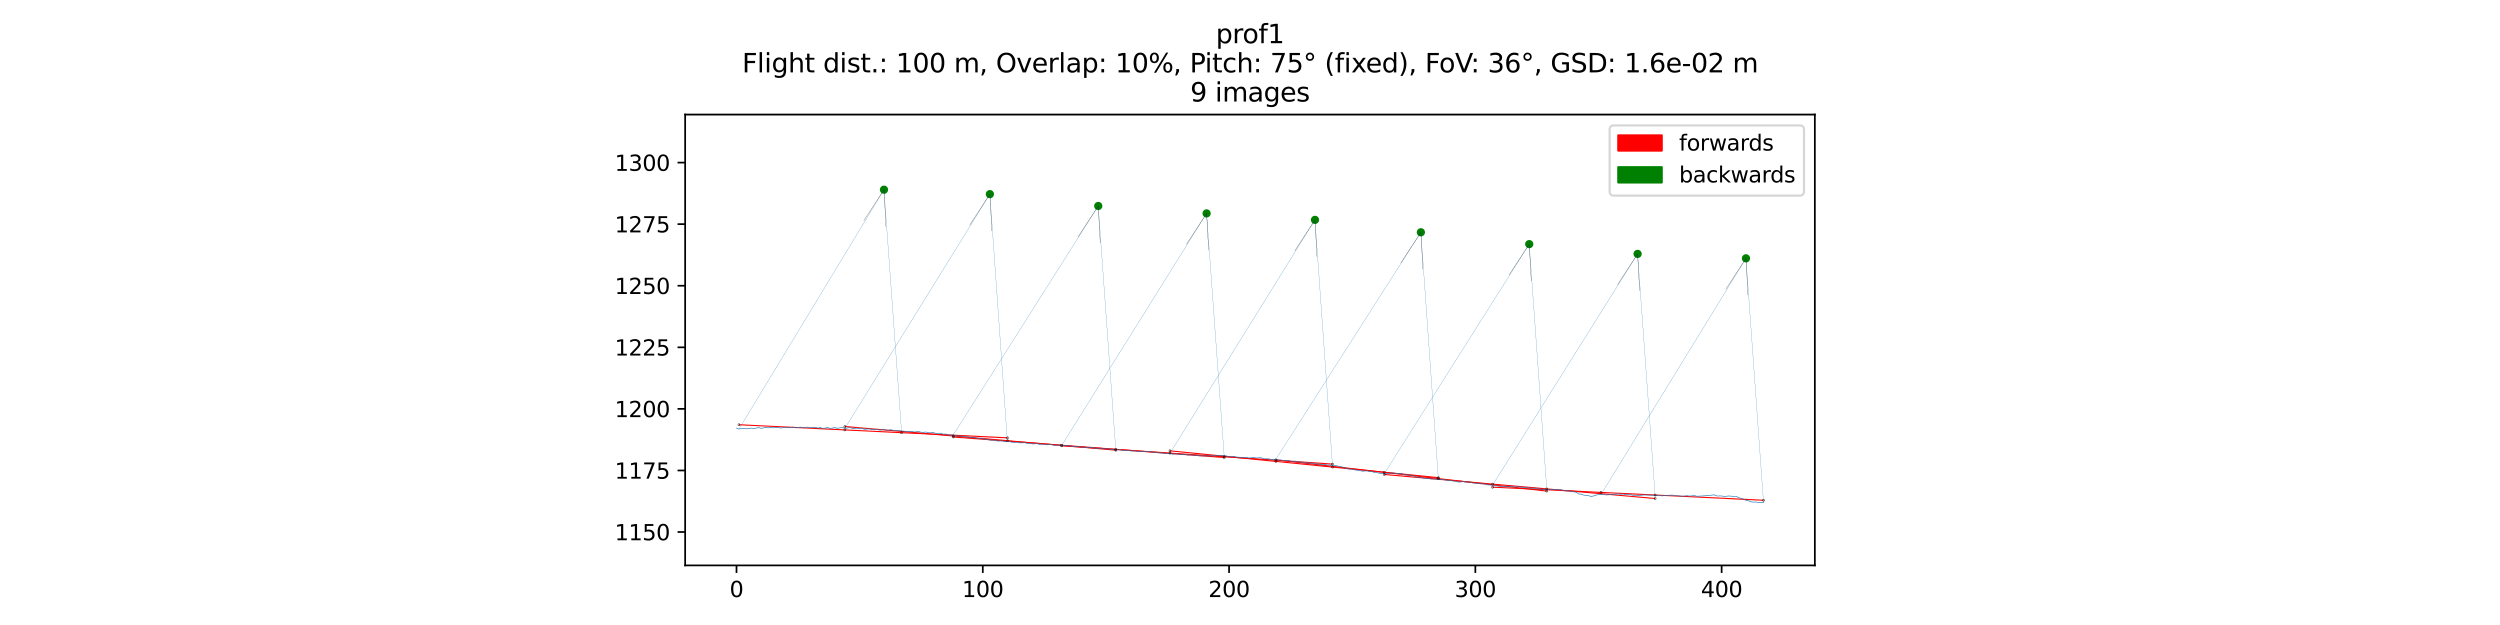 <?xml version="1.0" encoding="utf-8" standalone="no"?>
<!DOCTYPE svg PUBLIC "-//W3C//DTD SVG 1.1//EN"
  "http://www.w3.org/Graphics/SVG/1.1/DTD/svg11.dtd">
<svg height="288pt" version="1.1" viewBox="0 0 1152 288" width="1152pt" xmlns="http://www.w3.org/2000/svg" xmlns:xlink="http://www.w3.org/1999/xlink">
 <defs>
  <style type="text/css">*{stroke-linecap:butt;stroke-linejoin:round;}</style>
 </defs>
 <g id="figure_1">
  <g id="patch_1">
   <path d="M 0 288 
L 1152 288 
L 1152 0 
L 0 0 
z
" style="fill:#ffffff;"/>
  </g>
  <g id="axes_1">
   <g id="patch_2">
    <path d="M 315.718 260.522 
L 836.282 260.522 
L 836.282 52.793 
L 315.718 52.793 
z
" style="fill:#ffffff;"/>
   </g>
   <g id="PathCollection_1">
    <defs>
     <path d="M 0 1.414 
C 0.375 1.414 0.735 1.265 1 1 
C 1.265 0.735 1.414 0.375 1.414 -0 
C 1.414 -0.375 1.265 -0.735 1 -1 
C 0.735 -1.265 0.375 -1.414 0 -1.414 
C -0.375 -1.414 -0.735 -1.265 -1 -1 
C -1.265 -0.735 -1.414 -0.375 -1.414 0 
C -1.414 0.375 -1.265 0.735 -1 1 
C -0.735 1.265 -0.375 1.414 0 1.414 
z
" id="C0_0_956219ad4f"/>
    </defs>
    <g clip-path="url(#p180f89e837)">
     <use style="fill:#008000;stroke:#008000;" x="407.338" xlink:href="#C0_0_956219ad4f" y="87.414"/>
    </g>
    <g clip-path="url(#p180f89e837)">
     <use style="fill:#008000;stroke:#008000;" x="456.137" xlink:href="#C0_0_956219ad4f" y="89.457"/>
    </g>
    <g clip-path="url(#p180f89e837)">
     <use style="fill:#008000;stroke:#008000;" x="506.071" xlink:href="#C0_0_956219ad4f" y="94.916"/>
    </g>
    <g clip-path="url(#p180f89e837)">
     <use style="fill:#008000;stroke:#008000;" x="556.006" xlink:href="#C0_0_956219ad4f" y="98.332"/>
    </g>
    <g clip-path="url(#p180f89e837)">
     <use style="fill:#008000;stroke:#008000;" x="605.94" xlink:href="#C0_0_956219ad4f" y="101.317"/>
    </g>
    <g clip-path="url(#p180f89e837)">
     <use style="fill:#008000;stroke:#008000;" x="654.739" xlink:href="#C0_0_956219ad4f" y="107.036"/>
    </g>
    <g clip-path="url(#p180f89e837)">
     <use style="fill:#008000;stroke:#008000;" x="704.674" xlink:href="#C0_0_956219ad4f" y="112.495"/>
    </g>
    <g clip-path="url(#p180f89e837)">
     <use style="fill:#008000;stroke:#008000;" x="754.608" xlink:href="#C0_0_956219ad4f" y="117.001"/>
    </g>
    <g clip-path="url(#p180f89e837)">
     <use style="fill:#008000;stroke:#008000;" x="804.542" xlink:href="#C0_0_956219ad4f" y="119.043"/>
    </g>
   </g>
   <g id="matplotlib.axis_1">
    <g id="xtick_1">
     <g id="line2d_1">
      <defs>
       <path d="M 0 0 
L 0 3.5 
" id="mbe369b381f" style="stroke:#000000;stroke-width:0.8;"/>
      </defs>
      <g>
       <use style="stroke:#000000;stroke-width:0.8;" x="339.38" xlink:href="#mbe369b381f" y="260.522"/>
      </g>
     </g>
     <g id="text_1">
      <!-- 0 -->
      <g transform="translate(336.198 275.12)scale(0.1 -0.1)">
       <defs>
        <path d="M 2034 4250 
Q 1547 4250 1301 3770 
Q 1056 3291 1056 2328 
Q 1056 1369 1301 889 
Q 1547 409 2034 409 
Q 2525 409 2770 889 
Q 3016 1369 3016 2328 
Q 3016 3291 2770 3770 
Q 2525 4250 2034 4250 
z
M 2034 4750 
Q 2819 4750 3233 4129 
Q 3647 3509 3647 2328 
Q 3647 1150 3233 529 
Q 2819 -91 2034 -91 
Q 1250 -91 836 529 
Q 422 1150 422 2328 
Q 422 3509 836 4129 
Q 1250 4750 2034 4750 
z
" id="DejaVuSans-30" transform="scale(0.016)"/>
       </defs>
       <use xlink:href="#DejaVuSans-30"/>
      </g>
     </g>
    </g>
    <g id="xtick_2">
     <g id="line2d_2">
      <g>
       <use style="stroke:#000000;stroke-width:0.8;" x="452.867" xlink:href="#mbe369b381f" y="260.522"/>
      </g>
     </g>
     <g id="text_2">
      <!-- 100 -->
      <g transform="translate(443.323 275.12)scale(0.1 -0.1)">
       <defs>
        <path d="M 794 531 
L 1825 531 
L 1825 4091 
L 703 3866 
L 703 4441 
L 1819 4666 
L 2450 4666 
L 2450 531 
L 3481 531 
L 3481 0 
L 794 0 
L 794 531 
z
" id="DejaVuSans-31" transform="scale(0.016)"/>
       </defs>
       <use xlink:href="#DejaVuSans-31"/>
       <use x="63.623" xlink:href="#DejaVuSans-30"/>
       <use x="127.246" xlink:href="#DejaVuSans-30"/>
      </g>
     </g>
    </g>
    <g id="xtick_3">
     <g id="line2d_3">
      <g>
       <use style="stroke:#000000;stroke-width:0.8;" x="566.354" xlink:href="#mbe369b381f" y="260.522"/>
      </g>
     </g>
     <g id="text_3">
      <!-- 200 -->
      <g transform="translate(556.81 275.12)scale(0.1 -0.1)">
       <defs>
        <path d="M 1228 531 
L 3431 531 
L 3431 0 
L 469 0 
L 469 531 
Q 828 903 1448 1529 
Q 2069 2156 2228 2338 
Q 2531 2678 2651 2914 
Q 2772 3150 2772 3378 
Q 2772 3750 2511 3984 
Q 2250 4219 1831 4219 
Q 1534 4219 1204 4116 
Q 875 4013 500 3803 
L 500 4441 
Q 881 4594 1212 4672 
Q 1544 4750 1819 4750 
Q 2544 4750 2975 4387 
Q 3406 4025 3406 3419 
Q 3406 3131 3298 2873 
Q 3191 2616 2906 2266 
Q 2828 2175 2409 1742 
Q 1991 1309 1228 531 
z
" id="DejaVuSans-32" transform="scale(0.016)"/>
       </defs>
       <use xlink:href="#DejaVuSans-32"/>
       <use x="63.623" xlink:href="#DejaVuSans-30"/>
       <use x="127.246" xlink:href="#DejaVuSans-30"/>
      </g>
     </g>
    </g>
    <g id="xtick_4">
     <g id="line2d_4">
      <g>
       <use style="stroke:#000000;stroke-width:0.8;" x="679.841" xlink:href="#mbe369b381f" y="260.522"/>
      </g>
     </g>
     <g id="text_4">
      <!-- 300 -->
      <g transform="translate(670.297 275.12)scale(0.1 -0.1)">
       <defs>
        <path d="M 2597 2516 
Q 3050 2419 3304 2112 
Q 3559 1806 3559 1356 
Q 3559 666 3084 287 
Q 2609 -91 1734 -91 
Q 1441 -91 1130 -33 
Q 819 25 488 141 
L 488 750 
Q 750 597 1062 519 
Q 1375 441 1716 441 
Q 2309 441 2620 675 
Q 2931 909 2931 1356 
Q 2931 1769 2642 2001 
Q 2353 2234 1838 2234 
L 1294 2234 
L 1294 2753 
L 1863 2753 
Q 2328 2753 2575 2939 
Q 2822 3125 2822 3475 
Q 2822 3834 2567 4026 
Q 2313 4219 1838 4219 
Q 1578 4219 1281 4162 
Q 984 4106 628 3988 
L 628 4550 
Q 988 4650 1302 4700 
Q 1616 4750 1894 4750 
Q 2613 4750 3031 4423 
Q 3450 4097 3450 3541 
Q 3450 3153 3228 2886 
Q 3006 2619 2597 2516 
z
" id="DejaVuSans-33" transform="scale(0.016)"/>
       </defs>
       <use xlink:href="#DejaVuSans-33"/>
       <use x="63.623" xlink:href="#DejaVuSans-30"/>
       <use x="127.246" xlink:href="#DejaVuSans-30"/>
      </g>
     </g>
    </g>
    <g id="xtick_5">
     <g id="line2d_5">
      <g>
       <use style="stroke:#000000;stroke-width:0.8;" x="793.328" xlink:href="#mbe369b381f" y="260.522"/>
      </g>
     </g>
     <g id="text_5">
      <!-- 400 -->
      <g transform="translate(783.784 275.12)scale(0.1 -0.1)">
       <defs>
        <path d="M 2419 4116 
L 825 1625 
L 2419 1625 
L 2419 4116 
z
M 2253 4666 
L 3047 4666 
L 3047 1625 
L 3713 1625 
L 3713 1100 
L 3047 1100 
L 3047 0 
L 2419 0 
L 2419 1100 
L 313 1100 
L 313 1709 
L 2253 4666 
z
" id="DejaVuSans-34" transform="scale(0.016)"/>
       </defs>
       <use xlink:href="#DejaVuSans-34"/>
       <use x="63.623" xlink:href="#DejaVuSans-30"/>
       <use x="127.246" xlink:href="#DejaVuSans-30"/>
      </g>
     </g>
    </g>
   </g>
   <g id="matplotlib.axis_2">
    <g id="ytick_1">
     <g id="line2d_6">
      <defs>
       <path d="M 0 0 
L -3.5 0 
" id="m78f2b2cde0" style="stroke:#000000;stroke-width:0.8;"/>
      </defs>
      <g>
       <use style="stroke:#000000;stroke-width:0.8;" x="315.718" xlink:href="#m78f2b2cde0" y="245.153"/>
      </g>
     </g>
     <g id="text_6">
      <!-- 1150 -->
      <g transform="translate(283.268 248.952)scale(0.1 -0.1)">
       <defs>
        <path d="M 691 4666 
L 3169 4666 
L 3169 4134 
L 1269 4134 
L 1269 2991 
Q 1406 3038 1543 3061 
Q 1681 3084 1819 3084 
Q 2600 3084 3056 2656 
Q 3513 2228 3513 1497 
Q 3513 744 3044 326 
Q 2575 -91 1722 -91 
Q 1428 -91 1123 -41 
Q 819 9 494 109 
L 494 744 
Q 775 591 1075 516 
Q 1375 441 1709 441 
Q 2250 441 2565 725 
Q 2881 1009 2881 1497 
Q 2881 1984 2565 2268 
Q 2250 2553 1709 2553 
Q 1456 2553 1204 2497 
Q 953 2441 691 2322 
L 691 4666 
z
" id="DejaVuSans-35" transform="scale(0.016)"/>
       </defs>
       <use xlink:href="#DejaVuSans-31"/>
       <use x="63.623" xlink:href="#DejaVuSans-31"/>
       <use x="127.246" xlink:href="#DejaVuSans-35"/>
       <use x="190.869" xlink:href="#DejaVuSans-30"/>
      </g>
     </g>
    </g>
    <g id="ytick_2">
     <g id="line2d_7">
      <g>
       <use style="stroke:#000000;stroke-width:0.8;" x="315.718" xlink:href="#m78f2b2cde0" y="216.781"/>
      </g>
     </g>
     <g id="text_7">
      <!-- 1175 -->
      <g transform="translate(283.268 220.58)scale(0.1 -0.1)">
       <defs>
        <path d="M 525 4666 
L 3525 4666 
L 3525 4397 
L 1831 0 
L 1172 0 
L 2766 4134 
L 525 4134 
L 525 4666 
z
" id="DejaVuSans-37" transform="scale(0.016)"/>
       </defs>
       <use xlink:href="#DejaVuSans-31"/>
       <use x="63.623" xlink:href="#DejaVuSans-31"/>
       <use x="127.246" xlink:href="#DejaVuSans-37"/>
       <use x="190.869" xlink:href="#DejaVuSans-35"/>
      </g>
     </g>
    </g>
    <g id="ytick_3">
     <g id="line2d_8">
      <g>
       <use style="stroke:#000000;stroke-width:0.8;" x="315.718" xlink:href="#m78f2b2cde0" y="188.409"/>
      </g>
     </g>
     <g id="text_8">
      <!-- 1200 -->
      <g transform="translate(283.268 192.209)scale(0.1 -0.1)">
       <use xlink:href="#DejaVuSans-31"/>
       <use x="63.623" xlink:href="#DejaVuSans-32"/>
       <use x="127.246" xlink:href="#DejaVuSans-30"/>
       <use x="190.869" xlink:href="#DejaVuSans-30"/>
      </g>
     </g>
    </g>
    <g id="ytick_4">
     <g id="line2d_9">
      <g>
       <use style="stroke:#000000;stroke-width:0.8;" x="315.718" xlink:href="#m78f2b2cde0" y="160.038"/>
      </g>
     </g>
     <g id="text_9">
      <!-- 1225 -->
      <g transform="translate(283.268 163.837)scale(0.1 -0.1)">
       <use xlink:href="#DejaVuSans-31"/>
       <use x="63.623" xlink:href="#DejaVuSans-32"/>
       <use x="127.246" xlink:href="#DejaVuSans-32"/>
       <use x="190.869" xlink:href="#DejaVuSans-35"/>
      </g>
     </g>
    </g>
    <g id="ytick_5">
     <g id="line2d_10">
      <g>
       <use style="stroke:#000000;stroke-width:0.8;" x="315.718" xlink:href="#m78f2b2cde0" y="131.666"/>
      </g>
     </g>
     <g id="text_10">
      <!-- 1250 -->
      <g transform="translate(283.268 135.465)scale(0.1 -0.1)">
       <use xlink:href="#DejaVuSans-31"/>
       <use x="63.623" xlink:href="#DejaVuSans-32"/>
       <use x="127.246" xlink:href="#DejaVuSans-35"/>
       <use x="190.869" xlink:href="#DejaVuSans-30"/>
      </g>
     </g>
    </g>
    <g id="ytick_6">
     <g id="line2d_11">
      <g>
       <use style="stroke:#000000;stroke-width:0.8;" x="315.718" xlink:href="#m78f2b2cde0" y="103.294"/>
      </g>
     </g>
     <g id="text_11">
      <!-- 1275 -->
      <g transform="translate(283.268 107.093)scale(0.1 -0.1)">
       <use xlink:href="#DejaVuSans-31"/>
       <use x="63.623" xlink:href="#DejaVuSans-32"/>
       <use x="127.246" xlink:href="#DejaVuSans-37"/>
       <use x="190.869" xlink:href="#DejaVuSans-35"/>
      </g>
     </g>
    </g>
    <g id="ytick_7">
     <g id="line2d_12">
      <g>
       <use style="stroke:#000000;stroke-width:0.8;" x="315.718" xlink:href="#m78f2b2cde0" y="74.922"/>
      </g>
     </g>
     <g id="text_12">
      <!-- 1300 -->
      <g transform="translate(283.268 78.722)scale(0.1 -0.1)">
       <use xlink:href="#DejaVuSans-31"/>
       <use x="63.623" xlink:href="#DejaVuSans-33"/>
       <use x="127.246" xlink:href="#DejaVuSans-30"/>
       <use x="190.869" xlink:href="#DejaVuSans-30"/>
      </g>
     </g>
    </g>
   </g>
   <g id="LineCollection_1">
    <path clip-path="url(#p180f89e837)" d="M 407.338 87.414 
L 340.515 197.715 
" style="fill:none;stroke:#1f77b4;stroke-width:0.1;"/>
    <path clip-path="url(#p180f89e837)" d="M 407.338 87.414 
L 415.416 198.623 
" style="fill:none;stroke:#1f77b4;stroke-width:0.1;"/>
    <path clip-path="url(#p180f89e837)" d="M 456.137 89.457 
L 389.314 197.375 
" style="fill:none;stroke:#1f77b4;stroke-width:0.1;"/>
    <path clip-path="url(#p180f89e837)" d="M 456.137 89.457 
L 464.215 203.503 
" style="fill:none;stroke:#1f77b4;stroke-width:0.1;"/>
    <path clip-path="url(#p180f89e837)" d="M 506.071 94.916 
L 439.248 200.439 
" style="fill:none;stroke:#1f77b4;stroke-width:0.1;"/>
    <path clip-path="url(#p180f89e837)" d="M 506.071 94.916 
L 514.15 207.396 
" style="fill:none;stroke:#1f77b4;stroke-width:0.1;"/>
    <path clip-path="url(#p180f89e837)" d="M 556.006 98.332 
L 489.182 205.353 
" style="fill:none;stroke:#1f77b4;stroke-width:0.1;"/>
    <path clip-path="url(#p180f89e837)" d="M 556.006 98.332 
L 564.084 209.949 
" style="fill:none;stroke:#1f77b4;stroke-width:0.1;"/>
    <path clip-path="url(#p180f89e837)" d="M 605.94 101.317 
L 539.117 208.86 
" style="fill:none;stroke:#1f77b4;stroke-width:0.1;"/>
    <path clip-path="url(#p180f89e837)" d="M 605.94 101.317 
L 614.018 214.613 
" style="fill:none;stroke:#1f77b4;stroke-width:0.1;"/>
    <path clip-path="url(#p180f89e837)" d="M 654.739 107.036 
L 587.916 211.629 
" style="fill:none;stroke:#1f77b4;stroke-width:0.1;"/>
    <path clip-path="url(#p180f89e837)" d="M 654.739 107.036 
L 662.818 221.026 
" style="fill:none;stroke:#1f77b4;stroke-width:0.1;"/>
    <path clip-path="url(#p180f89e837)" d="M 704.674 112.495 
L 637.85 218.268 
" style="fill:none;stroke:#1f77b4;stroke-width:0.1;"/>
    <path clip-path="url(#p180f89e837)" d="M 704.674 112.495 
L 712.752 225.486 
" style="fill:none;stroke:#1f77b4;stroke-width:0.1;"/>
    <path clip-path="url(#p180f89e837)" d="M 754.608 117.001 
L 687.785 223.511 
" style="fill:none;stroke:#1f77b4;stroke-width:0.1;"/>
    <path clip-path="url(#p180f89e837)" d="M 754.608 117.001 
L 762.686 228.425 
" style="fill:none;stroke:#1f77b4;stroke-width:0.1;"/>
    <path clip-path="url(#p180f89e837)" d="M 804.542 119.043 
L 737.719 227.892 
" style="fill:none;stroke:#1f77b4;stroke-width:0.1;"/>
    <path clip-path="url(#p180f89e837)" d="M 804.542 119.043 
L 812.62 231.444 
" style="fill:none;stroke:#1f77b4;stroke-width:0.1;"/>
   </g>
   <g id="LineCollection_2">
    <path clip-path="url(#p180f89e837)" d="M 407.338 87.414 
L 408.262 104.412 
" style="fill:none;stroke:#000000;stroke-width:0.1;"/>
    <path clip-path="url(#p180f89e837)" d="M 407.338 87.414 
L 398.038 101.673 
" style="fill:none;stroke:#000000;stroke-width:0.1;"/>
    <path clip-path="url(#p180f89e837)" d="M 456.137 89.457 
L 457.061 106.455 
" style="fill:none;stroke:#000000;stroke-width:0.1;"/>
    <path clip-path="url(#p180f89e837)" d="M 456.137 89.457 
L 446.838 103.716 
" style="fill:none;stroke:#000000;stroke-width:0.1;"/>
    <path clip-path="url(#p180f89e837)" d="M 506.071 94.916 
L 506.996 111.914 
" style="fill:none;stroke:#000000;stroke-width:0.1;"/>
    <path clip-path="url(#p180f89e837)" d="M 506.071 94.916 
L 496.772 109.174 
" style="fill:none;stroke:#000000;stroke-width:0.1;"/>
    <path clip-path="url(#p180f89e837)" d="M 556.006 98.332 
L 556.93 115.33 
" style="fill:none;stroke:#000000;stroke-width:0.1;"/>
    <path clip-path="url(#p180f89e837)" d="M 556.006 98.332 
L 546.706 112.59 
" style="fill:none;stroke:#000000;stroke-width:0.1;"/>
    <path clip-path="url(#p180f89e837)" d="M 605.94 101.317 
L 606.864 118.314 
" style="fill:none;stroke:#000000;stroke-width:0.1;"/>
    <path clip-path="url(#p180f89e837)" d="M 605.94 101.317 
L 596.641 115.575 
" style="fill:none;stroke:#000000;stroke-width:0.1;"/>
    <path clip-path="url(#p180f89e837)" d="M 654.739 107.036 
L 655.664 124.034 
" style="fill:none;stroke:#000000;stroke-width:0.1;"/>
    <path clip-path="url(#p180f89e837)" d="M 654.739 107.036 
L 645.44 121.295 
" style="fill:none;stroke:#000000;stroke-width:0.1;"/>
    <path clip-path="url(#p180f89e837)" d="M 704.674 112.495 
L 705.598 129.493 
" style="fill:none;stroke:#000000;stroke-width:0.1;"/>
    <path clip-path="url(#p180f89e837)" d="M 704.674 112.495 
L 695.374 126.754 
" style="fill:none;stroke:#000000;stroke-width:0.1;"/>
    <path clip-path="url(#p180f89e837)" d="M 754.608 117.001 
L 755.532 133.998 
" style="fill:none;stroke:#000000;stroke-width:0.1;"/>
    <path clip-path="url(#p180f89e837)" d="M 754.608 117.001 
L 745.309 131.259 
" style="fill:none;stroke:#000000;stroke-width:0.1;"/>
    <path clip-path="url(#p180f89e837)" d="M 804.542 119.043 
L 805.466 136.041 
" style="fill:none;stroke:#000000;stroke-width:0.1;"/>
    <path clip-path="url(#p180f89e837)" d="M 804.542 119.043 
L 795.243 133.302 
" style="fill:none;stroke:#000000;stroke-width:0.1;"/>
   </g>
   <g id="LineCollection_3">
    <path clip-path="url(#p180f89e837)" d="M 340.515 195.723 
L 389.314 198.106 
L 415.416 199.38 
L 464.215 201.762 
" style="fill:none;stroke:#ff0000;stroke-width:0.5;"/>
    <path clip-path="url(#p180f89e837)" d="M 389.314 196.539 
L 439.248 200.896 
L 464.215 203.074 
L 514.15 207.431 
" style="fill:none;stroke:#ff0000;stroke-width:0.5;"/>
    <path clip-path="url(#p180f89e837)" d="M 439.248 201.378 
L 489.182 205.162 
L 514.15 207.054 
L 564.084 210.838 
" style="fill:none;stroke:#ff0000;stroke-width:0.5;"/>
    <path clip-path="url(#p180f89e837)" d="M 489.182 205.416 
L 539.117 208.794 
L 564.084 210.482 
L 614.018 213.86 
" style="fill:none;stroke:#ff0000;stroke-width:0.5;"/>
    <path clip-path="url(#p180f89e837)" d="M 539.117 207.741 
L 587.916 212.621 
L 614.018 215.232 
L 662.818 220.112 
" style="fill:none;stroke:#ff0000;stroke-width:0.5;"/>
    <path clip-path="url(#p180f89e837)" d="M 587.916 211.912 
L 637.85 217.665 
L 662.818 220.541 
L 712.752 226.294 
" style="fill:none;stroke:#ff0000;stroke-width:0.5;"/>
    <path clip-path="url(#p180f89e837)" d="M 637.85 218.643 
L 687.785 223.078 
L 712.752 225.295 
L 762.686 229.73 
" style="fill:none;stroke:#ff0000;stroke-width:0.5;"/>
    <path clip-path="url(#p180f89e837)" d="M 687.785 224.489 
L 737.719 226.903 
L 762.686 228.11 
L 812.62 230.523 
" style="fill:none;stroke:#ff0000;stroke-width:0.5;"/>
   </g>
   <g id="line2d_13">
    <path clip-path="url(#p180f89e837)" d="M 339.38 197.261 
L 340.515 197.715 
L 341.649 197.488 
L 342.784 197.375 
L 343.919 197.602 
L 345.054 197.488 
L 346.189 197.261 
L 347.324 197.488 
L 349.593 197.034 
L 350.728 197.375 
L 352.998 196.921 
L 354.133 197.148 
L 355.268 196.921 
L 356.403 197.148 
L 357.538 197.034 
L 358.672 197.034 
L 359.807 197.261 
L 360.942 197.034 
L 362.077 196.921 
L 363.212 197.148 
L 364.347 197.034 
L 365.482 196.807 
L 366.617 197.148 
L 367.751 197.034 
L 368.886 196.807 
L 370.021 197.148 
L 371.156 196.921 
L 372.291 196.807 
L 373.426 197.148 
L 374.561 196.921 
L 375.695 196.921 
L 376.83 197.261 
L 377.965 197.034 
L 379.1 197.375 
L 380.235 197.261 
L 381.37 197.034 
L 382.505 197.375 
L 383.64 197.261 
L 384.774 197.034 
L 385.909 197.375 
L 387.044 197.148 
L 388.179 197.034 
L 389.314 197.375 
L 390.449 197.261 
L 391.584 197.034 
L 392.719 197.375 
L 393.853 197.375 
L 394.988 197.261 
L 396.123 197.602 
L 397.258 197.488 
L 398.393 197.829 
L 400.663 197.602 
L 401.797 197.942 
L 402.932 197.829 
L 404.067 197.829 
L 405.202 198.169 
L 407.472 197.942 
L 408.607 198.283 
L 410.876 198.056 
L 412.011 198.51 
L 413.146 198.396 
L 414.281 198.396 
L 415.416 198.623 
L 416.551 198.623 
L 417.686 198.964 
L 419.955 198.737 
L 421.09 199.077 
L 423.36 198.85 
L 424.495 199.191 
L 425.63 199.191 
L 426.765 199.077 
L 427.899 199.418 
L 429.034 199.418 
L 430.169 199.304 
L 431.304 199.758 
L 432.439 199.645 
L 433.574 199.645 
L 434.709 200.099 
L 435.844 199.985 
L 436.978 200.439 
L 439.248 200.439 
L 440.383 200.893 
L 442.653 200.893 
L 443.788 201.233 
L 446.057 201.233 
L 447.192 201.687 
L 449.462 201.687 
L 450.597 202.141 
L 451.732 202.141 
L 452.867 202.028 
L 454.001 202.482 
L 455.136 202.482 
L 456.271 202.822 
L 458.541 202.822 
L 459.676 203.276 
L 460.811 203.163 
L 461.946 203.163 
L 463.08 203.503 
L 465.35 203.503 
L 466.485 203.844 
L 467.62 203.844 
L 468.755 203.73 
L 469.89 204.071 
L 471.025 204.071 
L 472.159 203.957 
L 473.294 204.298 
L 474.429 204.298 
L 475.564 204.524 
L 476.699 204.536 
L 477.834 204.422 
L 478.969 204.763 
L 480.104 204.649 
L 481.238 204.649 
L 482.373 204.99 
L 483.508 204.876 
L 484.643 204.876 
L 485.778 205.228 
L 488.048 205.013 
L 489.182 205.353 
L 490.317 205.251 
L 491.452 205.262 
L 492.587 205.501 
L 493.722 205.523 
L 494.857 205.875 
L 497.127 205.682 
L 498.261 206.057 
L 500.531 206.079 
L 501.666 206.329 
L 503.936 206.272 
L 505.071 206.635 
L 507.34 206.465 
L 508.475 206.84 
L 509.61 206.862 
L 510.745 206.772 
L 511.88 207.135 
L 513.015 207.044 
L 514.15 207.396 
L 516.419 207.214 
L 517.554 207.657 
L 518.689 207.555 
L 519.824 207.566 
L 520.959 207.804 
L 522.094 207.816 
L 523.229 207.714 
L 524.363 208.043 
L 525.498 207.94 
L 526.633 207.952 
L 527.768 208.168 
L 530.038 208.088 
L 531.173 208.417 
L 532.308 208.326 
L 533.442 208.667 
L 535.712 208.735 
L 536.847 209.03 
L 539.117 208.86 
L 540.252 209.257 
L 542.521 209.109 
L 543.656 209.439 
L 545.926 209.359 
L 547.061 209.677 
L 549.331 209.586 
L 550.465 209.824 
L 551.6 209.836 
L 552.735 210.074 
L 557.275 210.085 
L 558.41 209.949 
L 559.544 210.108 
L 561.814 209.858 
L 565.219 210.097 
L 566.354 210.528 
L 567.488 210.471 
L 568.623 210.278 
L 569.758 210.653 
L 570.893 210.653 
L 572.028 210.982 
L 574.298 210.698 
L 575.433 211.073 
L 577.702 210.8 
L 578.837 211.027 
L 581.107 210.914 
L 582.242 211.447 
L 584.512 211.402 
L 585.646 211.708 
L 587.916 211.629 
L 589.051 211.992 
L 590.186 211.924 
L 591.321 212.23 
L 593.59 212.151 
L 594.725 212.514 
L 596.995 212.514 
L 598.13 212.923 
L 600.4 212.934 
L 601.535 213.308 
L 603.804 213.32 
L 604.939 213.706 
L 607.209 213.728 
L 608.344 214.001 
L 610.614 214.057 
L 611.748 214.307 
L 612.883 214.284 
L 614.018 214.613 
L 615.153 214.58 
L 616.288 214.682 
L 617.423 214.988 
L 619.692 215.408 
L 620.827 216.009 
L 621.962 216.157 
L 623.097 216.157 
L 624.232 216.543 
L 626.502 216.77 
L 627.637 217.122 
L 629.906 216.985 
L 631.041 217.235 
L 632.176 217.201 
L 633.311 217.791 
L 634.446 217.78 
L 636.716 218.325 
L 642.39 217.939 
L 643.525 218.302 
L 644.66 218.075 
L 645.794 218.2 
L 646.929 218.801 
L 649.199 218.903 
L 650.334 219.244 
L 651.469 219.278 
L 652.604 219.868 
L 654.873 219.902 
L 656.008 220.424 
L 657.143 220.469 
L 658.278 220.401 
L 659.413 220.742 
L 661.683 220.73 
L 662.818 221.026 
L 665.087 220.935 
L 666.222 221.23 
L 668.492 221.411 
L 669.627 221.684 
L 670.762 221.718 
L 671.896 222.115 
L 673.031 222.115 
L 674.166 221.911 
L 675.301 222.115 
L 677.571 222.138 
L 678.706 222.603 
L 680.975 222.66 
L 682.11 222.944 
L 684.38 223.023 
L 685.515 223.454 
L 687.785 223.511 
L 688.92 223.863 
L 690.054 223.908 
L 691.189 224.112 
L 693.459 224.067 
L 694.594 224.26 
L 696.864 224.181 
L 697.999 224.464 
L 699.133 224.271 
L 700.268 224.26 
L 701.403 224.6 
L 702.538 224.691 
L 703.673 224.634 
L 704.808 224.952 
L 707.077 224.93 
L 708.212 225.259 
L 709.347 225.281 
L 710.482 225.542 
L 713.887 225.44 
L 716.156 225.474 
L 717.291 225.69 
L 719.561 225.713 
L 720.696 226.155 
L 722.966 226.201 
L 724.101 226.564 
L 725.235 226.621 
L 726.37 226.847 
L 727.505 227.619 
L 728.64 227.744 
L 729.775 228.141 
L 732.045 228.425 
L 733.179 228.765 
L 734.314 228.55 
L 735.449 228.13 
L 736.584 227.925 
L 738.854 227.869 
L 739.989 228.062 
L 741.124 228.016 
L 742.258 227.846 
L 743.393 227.903 
L 745.663 227.585 
L 746.798 227.755 
L 747.933 227.653 
L 749.068 227.925 
L 751.337 227.914 
L 752.472 228.255 
L 755.877 228.289 
L 757.012 228.118 
L 758.147 228.062 
L 760.416 228.153 
L 761.551 228.153 
L 762.686 228.425 
L 764.956 228.414 
L 766.091 228.504 
L 767.226 228.289 
L 770.63 228.13 
L 771.765 228.357 
L 775.17 228.663 
L 777.439 228.425 
L 778.574 228.584 
L 780.844 228.379 
L 781.979 228.675 
L 785.383 228.47 
L 788.788 228.164 
L 789.923 228.016 
L 791.058 228.538 
L 793.328 228.538 
L 794.462 228.754 
L 796.732 228.55 
L 799.002 228.754 
L 800.137 228.754 
L 801.272 229.322 
L 803.541 230.036 
L 804.676 230.626 
L 805.811 230.797 
L 806.946 231.285 
L 808.081 231.376 
L 809.216 231.296 
L 810.351 231.671 
L 812.62 231.444 
L 812.62 231.444 
" style="fill:none;stroke:#1f77b4;stroke-linecap:square;stroke-width:0.3;"/>
   </g>
   <g id="line2d_14">
    <defs>
     <path d="M 0 0.1 
C 0.027 0.1 0.052 0.089 0.071 0.071 
C 0.089 0.052 0.1 0.027 0.1 0 
C 0.1 -0.027 0.089 -0.052 0.071 -0.071 
C 0.052 -0.089 0.027 -0.1 0 -0.1 
C -0.027 -0.1 -0.052 -0.089 -0.071 -0.071 
C -0.089 -0.052 -0.1 -0.027 -0.1 0 
C -0.1 0.027 -0.089 0.052 -0.071 0.071 
C -0.052 0.089 -0.027 0.1 0 0.1 
z
" id="mde1af9792c" style="stroke:#000000;"/>
    </defs>
    <g clip-path="url(#p180f89e837)">
     <use style="stroke:#000000;" x="340.515" xlink:href="#mde1af9792c" y="195.723"/>
     <use style="stroke:#000000;" x="389.314" xlink:href="#mde1af9792c" y="198.106"/>
     <use style="stroke:#000000;" x="415.416" xlink:href="#mde1af9792c" y="199.38"/>
     <use style="stroke:#000000;" x="464.215" xlink:href="#mde1af9792c" y="201.762"/>
     <use style="stroke:#000000;" x="389.314" xlink:href="#mde1af9792c" y="196.539"/>
     <use style="stroke:#000000;" x="439.248" xlink:href="#mde1af9792c" y="200.896"/>
     <use style="stroke:#000000;" x="464.215" xlink:href="#mde1af9792c" y="203.074"/>
     <use style="stroke:#000000;" x="514.15" xlink:href="#mde1af9792c" y="207.431"/>
     <use style="stroke:#000000;" x="439.248" xlink:href="#mde1af9792c" y="201.378"/>
     <use style="stroke:#000000;" x="489.182" xlink:href="#mde1af9792c" y="205.162"/>
     <use style="stroke:#000000;" x="514.15" xlink:href="#mde1af9792c" y="207.054"/>
     <use style="stroke:#000000;" x="564.084" xlink:href="#mde1af9792c" y="210.838"/>
     <use style="stroke:#000000;" x="489.182" xlink:href="#mde1af9792c" y="205.416"/>
     <use style="stroke:#000000;" x="539.117" xlink:href="#mde1af9792c" y="208.794"/>
     <use style="stroke:#000000;" x="564.084" xlink:href="#mde1af9792c" y="210.482"/>
     <use style="stroke:#000000;" x="614.018" xlink:href="#mde1af9792c" y="213.86"/>
     <use style="stroke:#000000;" x="539.117" xlink:href="#mde1af9792c" y="207.741"/>
     <use style="stroke:#000000;" x="587.916" xlink:href="#mde1af9792c" y="212.621"/>
     <use style="stroke:#000000;" x="614.018" xlink:href="#mde1af9792c" y="215.232"/>
     <use style="stroke:#000000;" x="662.818" xlink:href="#mde1af9792c" y="220.112"/>
     <use style="stroke:#000000;" x="587.916" xlink:href="#mde1af9792c" y="211.912"/>
     <use style="stroke:#000000;" x="637.85" xlink:href="#mde1af9792c" y="217.665"/>
     <use style="stroke:#000000;" x="662.818" xlink:href="#mde1af9792c" y="220.541"/>
     <use style="stroke:#000000;" x="712.752" xlink:href="#mde1af9792c" y="226.294"/>
     <use style="stroke:#000000;" x="637.85" xlink:href="#mde1af9792c" y="218.643"/>
     <use style="stroke:#000000;" x="687.785" xlink:href="#mde1af9792c" y="223.078"/>
     <use style="stroke:#000000;" x="712.752" xlink:href="#mde1af9792c" y="225.295"/>
     <use style="stroke:#000000;" x="762.686" xlink:href="#mde1af9792c" y="229.73"/>
     <use style="stroke:#000000;" x="687.785" xlink:href="#mde1af9792c" y="224.489"/>
     <use style="stroke:#000000;" x="737.719" xlink:href="#mde1af9792c" y="226.903"/>
     <use style="stroke:#000000;" x="762.686" xlink:href="#mde1af9792c" y="228.11"/>
     <use style="stroke:#000000;" x="812.62" xlink:href="#mde1af9792c" y="230.523"/>
    </g>
   </g>
   <g id="patch_3">
    <path d="M 315.718 260.522 
L 315.718 52.793 
" style="fill:none;stroke:#000000;stroke-linecap:square;stroke-linejoin:miter;stroke-width:0.8;"/>
   </g>
   <g id="patch_4">
    <path d="M 836.282 260.522 
L 836.282 52.793 
" style="fill:none;stroke:#000000;stroke-linecap:square;stroke-linejoin:miter;stroke-width:0.8;"/>
   </g>
   <g id="patch_5">
    <path d="M 315.718 260.522 
L 836.282 260.522 
" style="fill:none;stroke:#000000;stroke-linecap:square;stroke-linejoin:miter;stroke-width:0.8;"/>
   </g>
   <g id="patch_6">
    <path d="M 315.718 52.793 
L 836.282 52.793 
" style="fill:none;stroke:#000000;stroke-linecap:square;stroke-linejoin:miter;stroke-width:0.8;"/>
   </g>
   <g id="text_13">
    <!-- prof1 -->
    <g transform="translate(560.258 19.918)scale(0.12 -0.12)">
     <defs>
      <path d="M 1159 525 
L 1159 -1331 
L 581 -1331 
L 581 3500 
L 1159 3500 
L 1159 2969 
Q 1341 3281 1617 3432 
Q 1894 3584 2278 3584 
Q 2916 3584 3314 3078 
Q 3713 2572 3713 1747 
Q 3713 922 3314 415 
Q 2916 -91 2278 -91 
Q 1894 -91 1617 61 
Q 1341 213 1159 525 
z
M 3116 1747 
Q 3116 2381 2855 2742 
Q 2594 3103 2138 3103 
Q 1681 3103 1420 2742 
Q 1159 2381 1159 1747 
Q 1159 1113 1420 752 
Q 1681 391 2138 391 
Q 2594 391 2855 752 
Q 3116 1113 3116 1747 
z
" id="DejaVuSans-70" transform="scale(0.016)"/>
      <path d="M 2631 2963 
Q 2534 3019 2420 3045 
Q 2306 3072 2169 3072 
Q 1681 3072 1420 2755 
Q 1159 2438 1159 1844 
L 1159 0 
L 581 0 
L 581 3500 
L 1159 3500 
L 1159 2956 
Q 1341 3275 1631 3429 
Q 1922 3584 2338 3584 
Q 2397 3584 2469 3576 
Q 2541 3569 2628 3553 
L 2631 2963 
z
" id="DejaVuSans-72" transform="scale(0.016)"/>
      <path d="M 1959 3097 
Q 1497 3097 1228 2736 
Q 959 2375 959 1747 
Q 959 1119 1226 758 
Q 1494 397 1959 397 
Q 2419 397 2687 759 
Q 2956 1122 2956 1747 
Q 2956 2369 2687 2733 
Q 2419 3097 1959 3097 
z
M 1959 3584 
Q 2709 3584 3137 3096 
Q 3566 2609 3566 1747 
Q 3566 888 3137 398 
Q 2709 -91 1959 -91 
Q 1206 -91 779 398 
Q 353 888 353 1747 
Q 353 2609 779 3096 
Q 1206 3584 1959 3584 
z
" id="DejaVuSans-6f" transform="scale(0.016)"/>
      <path d="M 2375 4863 
L 2375 4384 
L 1825 4384 
Q 1516 4384 1395 4259 
Q 1275 4134 1275 3809 
L 1275 3500 
L 2222 3500 
L 2222 3053 
L 1275 3053 
L 1275 0 
L 697 0 
L 697 3053 
L 147 3053 
L 147 3500 
L 697 3500 
L 697 3744 
Q 697 4328 969 4595 
Q 1241 4863 1831 4863 
L 2375 4863 
z
" id="DejaVuSans-66" transform="scale(0.016)"/>
     </defs>
     <use xlink:href="#DejaVuSans-70"/>
     <use x="63.477" xlink:href="#DejaVuSans-72"/>
     <use x="102.34" xlink:href="#DejaVuSans-6f"/>
     <use x="163.521" xlink:href="#DejaVuSans-66"/>
     <use x="198.727" xlink:href="#DejaVuSans-31"/>
    </g>
    <!-- Flight dist.: 100 m, Overlap: 10%, Pitch: 75° (fixed), FoV: 36°, GSD: 1.6e-02 m -->
    <g transform="translate(341.973 33.355)scale(0.12 -0.12)">
     <defs>
      <path d="M 628 4666 
L 3309 4666 
L 3309 4134 
L 1259 4134 
L 1259 2759 
L 3109 2759 
L 3109 2228 
L 1259 2228 
L 1259 0 
L 628 0 
L 628 4666 
z
" id="DejaVuSans-46" transform="scale(0.016)"/>
      <path d="M 603 4863 
L 1178 4863 
L 1178 0 
L 603 0 
L 603 4863 
z
" id="DejaVuSans-6c" transform="scale(0.016)"/>
      <path d="M 603 3500 
L 1178 3500 
L 1178 0 
L 603 0 
L 603 3500 
z
M 603 4863 
L 1178 4863 
L 1178 4134 
L 603 4134 
L 603 4863 
z
" id="DejaVuSans-69" transform="scale(0.016)"/>
      <path d="M 2906 1791 
Q 2906 2416 2648 2759 
Q 2391 3103 1925 3103 
Q 1463 3103 1205 2759 
Q 947 2416 947 1791 
Q 947 1169 1205 825 
Q 1463 481 1925 481 
Q 2391 481 2648 825 
Q 2906 1169 2906 1791 
z
M 3481 434 
Q 3481 -459 3084 -895 
Q 2688 -1331 1869 -1331 
Q 1566 -1331 1297 -1286 
Q 1028 -1241 775 -1147 
L 775 -588 
Q 1028 -725 1275 -790 
Q 1522 -856 1778 -856 
Q 2344 -856 2625 -561 
Q 2906 -266 2906 331 
L 2906 616 
Q 2728 306 2450 153 
Q 2172 0 1784 0 
Q 1141 0 747 490 
Q 353 981 353 1791 
Q 353 2603 747 3093 
Q 1141 3584 1784 3584 
Q 2172 3584 2450 3431 
Q 2728 3278 2906 2969 
L 2906 3500 
L 3481 3500 
L 3481 434 
z
" id="DejaVuSans-67" transform="scale(0.016)"/>
      <path d="M 3513 2113 
L 3513 0 
L 2938 0 
L 2938 2094 
Q 2938 2591 2744 2837 
Q 2550 3084 2163 3084 
Q 1697 3084 1428 2787 
Q 1159 2491 1159 1978 
L 1159 0 
L 581 0 
L 581 4863 
L 1159 4863 
L 1159 2956 
Q 1366 3272 1645 3428 
Q 1925 3584 2291 3584 
Q 2894 3584 3203 3211 
Q 3513 2838 3513 2113 
z
" id="DejaVuSans-68" transform="scale(0.016)"/>
      <path d="M 1172 4494 
L 1172 3500 
L 2356 3500 
L 2356 3053 
L 1172 3053 
L 1172 1153 
Q 1172 725 1289 603 
Q 1406 481 1766 481 
L 2356 481 
L 2356 0 
L 1766 0 
Q 1100 0 847 248 
Q 594 497 594 1153 
L 594 3053 
L 172 3053 
L 172 3500 
L 594 3500 
L 594 4494 
L 1172 4494 
z
" id="DejaVuSans-74" transform="scale(0.016)"/>
      <path id="DejaVuSans-20" transform="scale(0.016)"/>
      <path d="M 2906 2969 
L 2906 4863 
L 3481 4863 
L 3481 0 
L 2906 0 
L 2906 525 
Q 2725 213 2448 61 
Q 2172 -91 1784 -91 
Q 1150 -91 751 415 
Q 353 922 353 1747 
Q 353 2572 751 3078 
Q 1150 3584 1784 3584 
Q 2172 3584 2448 3432 
Q 2725 3281 2906 2969 
z
M 947 1747 
Q 947 1113 1208 752 
Q 1469 391 1925 391 
Q 2381 391 2643 752 
Q 2906 1113 2906 1747 
Q 2906 2381 2643 2742 
Q 2381 3103 1925 3103 
Q 1469 3103 1208 2742 
Q 947 2381 947 1747 
z
" id="DejaVuSans-64" transform="scale(0.016)"/>
      <path d="M 2834 3397 
L 2834 2853 
Q 2591 2978 2328 3040 
Q 2066 3103 1784 3103 
Q 1356 3103 1142 2972 
Q 928 2841 928 2578 
Q 928 2378 1081 2264 
Q 1234 2150 1697 2047 
L 1894 2003 
Q 2506 1872 2764 1633 
Q 3022 1394 3022 966 
Q 3022 478 2636 193 
Q 2250 -91 1575 -91 
Q 1294 -91 989 -36 
Q 684 19 347 128 
L 347 722 
Q 666 556 975 473 
Q 1284 391 1588 391 
Q 1994 391 2212 530 
Q 2431 669 2431 922 
Q 2431 1156 2273 1281 
Q 2116 1406 1581 1522 
L 1381 1569 
Q 847 1681 609 1914 
Q 372 2147 372 2553 
Q 372 3047 722 3315 
Q 1072 3584 1716 3584 
Q 2034 3584 2315 3537 
Q 2597 3491 2834 3397 
z
" id="DejaVuSans-73" transform="scale(0.016)"/>
      <path d="M 684 794 
L 1344 794 
L 1344 0 
L 684 0 
L 684 794 
z
" id="DejaVuSans-2e" transform="scale(0.016)"/>
      <path d="M 750 794 
L 1409 794 
L 1409 0 
L 750 0 
L 750 794 
z
M 750 3309 
L 1409 3309 
L 1409 2516 
L 750 2516 
L 750 3309 
z
" id="DejaVuSans-3a" transform="scale(0.016)"/>
      <path d="M 3328 2828 
Q 3544 3216 3844 3400 
Q 4144 3584 4550 3584 
Q 5097 3584 5394 3201 
Q 5691 2819 5691 2113 
L 5691 0 
L 5113 0 
L 5113 2094 
Q 5113 2597 4934 2840 
Q 4756 3084 4391 3084 
Q 3944 3084 3684 2787 
Q 3425 2491 3425 1978 
L 3425 0 
L 2847 0 
L 2847 2094 
Q 2847 2600 2669 2842 
Q 2491 3084 2119 3084 
Q 1678 3084 1418 2786 
Q 1159 2488 1159 1978 
L 1159 0 
L 581 0 
L 581 3500 
L 1159 3500 
L 1159 2956 
Q 1356 3278 1631 3431 
Q 1906 3584 2284 3584 
Q 2666 3584 2933 3390 
Q 3200 3197 3328 2828 
z
" id="DejaVuSans-6d" transform="scale(0.016)"/>
      <path d="M 750 794 
L 1409 794 
L 1409 256 
L 897 -744 
L 494 -744 
L 750 256 
L 750 794 
z
" id="DejaVuSans-2c" transform="scale(0.016)"/>
      <path d="M 2522 4238 
Q 1834 4238 1429 3725 
Q 1025 3213 1025 2328 
Q 1025 1447 1429 934 
Q 1834 422 2522 422 
Q 3209 422 3611 934 
Q 4013 1447 4013 2328 
Q 4013 3213 3611 3725 
Q 3209 4238 2522 4238 
z
M 2522 4750 
Q 3503 4750 4090 4092 
Q 4678 3434 4678 2328 
Q 4678 1225 4090 567 
Q 3503 -91 2522 -91 
Q 1538 -91 948 565 
Q 359 1222 359 2328 
Q 359 3434 948 4092 
Q 1538 4750 2522 4750 
z
" id="DejaVuSans-4f" transform="scale(0.016)"/>
      <path d="M 191 3500 
L 800 3500 
L 1894 563 
L 2988 3500 
L 3597 3500 
L 2284 0 
L 1503 0 
L 191 3500 
z
" id="DejaVuSans-76" transform="scale(0.016)"/>
      <path d="M 3597 1894 
L 3597 1613 
L 953 1613 
Q 991 1019 1311 708 
Q 1631 397 2203 397 
Q 2534 397 2845 478 
Q 3156 559 3463 722 
L 3463 178 
Q 3153 47 2828 -22 
Q 2503 -91 2169 -91 
Q 1331 -91 842 396 
Q 353 884 353 1716 
Q 353 2575 817 3079 
Q 1281 3584 2069 3584 
Q 2775 3584 3186 3129 
Q 3597 2675 3597 1894 
z
M 3022 2063 
Q 3016 2534 2758 2815 
Q 2500 3097 2075 3097 
Q 1594 3097 1305 2825 
Q 1016 2553 972 2059 
L 3022 2063 
z
" id="DejaVuSans-65" transform="scale(0.016)"/>
      <path d="M 2194 1759 
Q 1497 1759 1228 1600 
Q 959 1441 959 1056 
Q 959 750 1161 570 
Q 1363 391 1709 391 
Q 2188 391 2477 730 
Q 2766 1069 2766 1631 
L 2766 1759 
L 2194 1759 
z
M 3341 1997 
L 3341 0 
L 2766 0 
L 2766 531 
Q 2569 213 2275 61 
Q 1981 -91 1556 -91 
Q 1019 -91 701 211 
Q 384 513 384 1019 
Q 384 1609 779 1909 
Q 1175 2209 1959 2209 
L 2766 2209 
L 2766 2266 
Q 2766 2663 2505 2880 
Q 2244 3097 1772 3097 
Q 1472 3097 1187 3025 
Q 903 2953 641 2809 
L 641 3341 
Q 956 3463 1253 3523 
Q 1550 3584 1831 3584 
Q 2591 3584 2966 3190 
Q 3341 2797 3341 1997 
z
" id="DejaVuSans-61" transform="scale(0.016)"/>
      <path d="M 4653 2053 
Q 4381 2053 4226 1822 
Q 4072 1591 4072 1178 
Q 4072 772 4226 539 
Q 4381 306 4653 306 
Q 4919 306 5073 539 
Q 5228 772 5228 1178 
Q 5228 1588 5073 1820 
Q 4919 2053 4653 2053 
z
M 4653 2450 
Q 5147 2450 5437 2106 
Q 5728 1763 5728 1178 
Q 5728 594 5436 251 
Q 5144 -91 4653 -91 
Q 4153 -91 3862 251 
Q 3572 594 3572 1178 
Q 3572 1766 3864 2108 
Q 4156 2450 4653 2450 
z
M 1428 4353 
Q 1159 4353 1004 4120 
Q 850 3888 850 3481 
Q 850 3069 1003 2837 
Q 1156 2606 1428 2606 
Q 1700 2606 1854 2837 
Q 2009 3069 2009 3481 
Q 2009 3884 1853 4118 
Q 1697 4353 1428 4353 
z
M 4250 4750 
L 4750 4750 
L 1831 -91 
L 1331 -91 
L 4250 4750 
z
M 1428 4750 
Q 1922 4750 2215 4408 
Q 2509 4066 2509 3481 
Q 2509 2891 2217 2550 
Q 1925 2209 1428 2209 
Q 931 2209 642 2551 
Q 353 2894 353 3481 
Q 353 4063 643 4406 
Q 934 4750 1428 4750 
z
" id="DejaVuSans-25" transform="scale(0.016)"/>
      <path d="M 1259 4147 
L 1259 2394 
L 2053 2394 
Q 2494 2394 2734 2622 
Q 2975 2850 2975 3272 
Q 2975 3691 2734 3919 
Q 2494 4147 2053 4147 
L 1259 4147 
z
M 628 4666 
L 2053 4666 
Q 2838 4666 3239 4311 
Q 3641 3956 3641 3272 
Q 3641 2581 3239 2228 
Q 2838 1875 2053 1875 
L 1259 1875 
L 1259 0 
L 628 0 
L 628 4666 
z
" id="DejaVuSans-50" transform="scale(0.016)"/>
      <path d="M 3122 3366 
L 3122 2828 
Q 2878 2963 2633 3030 
Q 2388 3097 2138 3097 
Q 1578 3097 1268 2742 
Q 959 2388 959 1747 
Q 959 1106 1268 751 
Q 1578 397 2138 397 
Q 2388 397 2633 464 
Q 2878 531 3122 666 
L 3122 134 
Q 2881 22 2623 -34 
Q 2366 -91 2075 -91 
Q 1284 -91 818 406 
Q 353 903 353 1747 
Q 353 2603 823 3093 
Q 1294 3584 2113 3584 
Q 2378 3584 2631 3529 
Q 2884 3475 3122 3366 
z
" id="DejaVuSans-63" transform="scale(0.016)"/>
      <path d="M 1600 4347 
Q 1350 4347 1178 4173 
Q 1006 4000 1006 3750 
Q 1006 3503 1178 3333 
Q 1350 3163 1600 3163 
Q 1850 3163 2022 3333 
Q 2194 3503 2194 3750 
Q 2194 3997 2020 4172 
Q 1847 4347 1600 4347 
z
M 1600 4750 
Q 1800 4750 1984 4673 
Q 2169 4597 2303 4453 
Q 2447 4313 2519 4134 
Q 2591 3956 2591 3750 
Q 2591 3338 2302 3052 
Q 2013 2766 1594 2766 
Q 1172 2766 890 3047 
Q 609 3328 609 3750 
Q 609 4169 896 4459 
Q 1184 4750 1600 4750 
z
" id="DejaVuSans-b0" transform="scale(0.016)"/>
      <path d="M 1984 4856 
Q 1566 4138 1362 3434 
Q 1159 2731 1159 2009 
Q 1159 1288 1364 580 
Q 1569 -128 1984 -844 
L 1484 -844 
Q 1016 -109 783 600 
Q 550 1309 550 2009 
Q 550 2706 781 3412 
Q 1013 4119 1484 4856 
L 1984 4856 
z
" id="DejaVuSans-28" transform="scale(0.016)"/>
      <path d="M 3513 3500 
L 2247 1797 
L 3578 0 
L 2900 0 
L 1881 1375 
L 863 0 
L 184 0 
L 1544 1831 
L 300 3500 
L 978 3500 
L 1906 2253 
L 2834 3500 
L 3513 3500 
z
" id="DejaVuSans-78" transform="scale(0.016)"/>
      <path d="M 513 4856 
L 1013 4856 
Q 1481 4119 1714 3412 
Q 1947 2706 1947 2009 
Q 1947 1309 1714 600 
Q 1481 -109 1013 -844 
L 513 -844 
Q 928 -128 1133 580 
Q 1338 1288 1338 2009 
Q 1338 2731 1133 3434 
Q 928 4138 513 4856 
z
" id="DejaVuSans-29" transform="scale(0.016)"/>
      <path d="M 1831 0 
L 50 4666 
L 709 4666 
L 2188 738 
L 3669 4666 
L 4325 4666 
L 2547 0 
L 1831 0 
z
" id="DejaVuSans-56" transform="scale(0.016)"/>
      <path d="M 2113 2584 
Q 1688 2584 1439 2293 
Q 1191 2003 1191 1497 
Q 1191 994 1439 701 
Q 1688 409 2113 409 
Q 2538 409 2786 701 
Q 3034 994 3034 1497 
Q 3034 2003 2786 2293 
Q 2538 2584 2113 2584 
z
M 3366 4563 
L 3366 3988 
Q 3128 4100 2886 4159 
Q 2644 4219 2406 4219 
Q 1781 4219 1451 3797 
Q 1122 3375 1075 2522 
Q 1259 2794 1537 2939 
Q 1816 3084 2150 3084 
Q 2853 3084 3261 2657 
Q 3669 2231 3669 1497 
Q 3669 778 3244 343 
Q 2819 -91 2113 -91 
Q 1303 -91 875 529 
Q 447 1150 447 2328 
Q 447 3434 972 4092 
Q 1497 4750 2381 4750 
Q 2619 4750 2861 4703 
Q 3103 4656 3366 4563 
z
" id="DejaVuSans-36" transform="scale(0.016)"/>
      <path d="M 3809 666 
L 3809 1919 
L 2778 1919 
L 2778 2438 
L 4434 2438 
L 4434 434 
Q 4069 175 3628 42 
Q 3188 -91 2688 -91 
Q 1594 -91 976 548 
Q 359 1188 359 2328 
Q 359 3472 976 4111 
Q 1594 4750 2688 4750 
Q 3144 4750 3555 4637 
Q 3966 4525 4313 4306 
L 4313 3634 
Q 3963 3931 3569 4081 
Q 3175 4231 2741 4231 
Q 1884 4231 1454 3753 
Q 1025 3275 1025 2328 
Q 1025 1384 1454 906 
Q 1884 428 2741 428 
Q 3075 428 3337 486 
Q 3600 544 3809 666 
z
" id="DejaVuSans-47" transform="scale(0.016)"/>
      <path d="M 3425 4513 
L 3425 3897 
Q 3066 4069 2747 4153 
Q 2428 4238 2131 4238 
Q 1616 4238 1336 4038 
Q 1056 3838 1056 3469 
Q 1056 3159 1242 3001 
Q 1428 2844 1947 2747 
L 2328 2669 
Q 3034 2534 3370 2195 
Q 3706 1856 3706 1288 
Q 3706 609 3251 259 
Q 2797 -91 1919 -91 
Q 1588 -91 1214 -16 
Q 841 59 441 206 
L 441 856 
Q 825 641 1194 531 
Q 1563 422 1919 422 
Q 2459 422 2753 634 
Q 3047 847 3047 1241 
Q 3047 1584 2836 1778 
Q 2625 1972 2144 2069 
L 1759 2144 
Q 1053 2284 737 2584 
Q 422 2884 422 3419 
Q 422 4038 858 4394 
Q 1294 4750 2059 4750 
Q 2388 4750 2728 4690 
Q 3069 4631 3425 4513 
z
" id="DejaVuSans-53" transform="scale(0.016)"/>
      <path d="M 1259 4147 
L 1259 519 
L 2022 519 
Q 2988 519 3436 956 
Q 3884 1394 3884 2338 
Q 3884 3275 3436 3711 
Q 2988 4147 2022 4147 
L 1259 4147 
z
M 628 4666 
L 1925 4666 
Q 3281 4666 3915 4102 
Q 4550 3538 4550 2338 
Q 4550 1131 3912 565 
Q 3275 0 1925 0 
L 628 0 
L 628 4666 
z
" id="DejaVuSans-44" transform="scale(0.016)"/>
      <path d="M 313 2009 
L 1997 2009 
L 1997 1497 
L 313 1497 
L 313 2009 
z
" id="DejaVuSans-2d" transform="scale(0.016)"/>
     </defs>
     <use xlink:href="#DejaVuSans-46"/>
     <use x="57.52" xlink:href="#DejaVuSans-6c"/>
     <use x="85.303" xlink:href="#DejaVuSans-69"/>
     <use x="113.086" xlink:href="#DejaVuSans-67"/>
     <use x="176.562" xlink:href="#DejaVuSans-68"/>
     <use x="239.941" xlink:href="#DejaVuSans-74"/>
     <use x="279.15" xlink:href="#DejaVuSans-20"/>
     <use x="310.938" xlink:href="#DejaVuSans-64"/>
     <use x="374.414" xlink:href="#DejaVuSans-69"/>
     <use x="402.197" xlink:href="#DejaVuSans-73"/>
     <use x="454.297" xlink:href="#DejaVuSans-74"/>
     <use x="493.506" xlink:href="#DejaVuSans-2e"/>
     <use x="525.293" xlink:href="#DejaVuSans-3a"/>
     <use x="558.984" xlink:href="#DejaVuSans-20"/>
     <use x="590.771" xlink:href="#DejaVuSans-31"/>
     <use x="654.395" xlink:href="#DejaVuSans-30"/>
     <use x="718.018" xlink:href="#DejaVuSans-30"/>
     <use x="781.641" xlink:href="#DejaVuSans-20"/>
     <use x="813.428" xlink:href="#DejaVuSans-6d"/>
     <use x="910.84" xlink:href="#DejaVuSans-2c"/>
     <use x="942.627" xlink:href="#DejaVuSans-20"/>
     <use x="974.414" xlink:href="#DejaVuSans-4f"/>
     <use x="1053.125" xlink:href="#DejaVuSans-76"/>
     <use x="1112.305" xlink:href="#DejaVuSans-65"/>
     <use x="1173.828" xlink:href="#DejaVuSans-72"/>
     <use x="1214.941" xlink:href="#DejaVuSans-6c"/>
     <use x="1242.725" xlink:href="#DejaVuSans-61"/>
     <use x="1304.004" xlink:href="#DejaVuSans-70"/>
     <use x="1367.48" xlink:href="#DejaVuSans-3a"/>
     <use x="1401.172" xlink:href="#DejaVuSans-20"/>
     <use x="1432.959" xlink:href="#DejaVuSans-31"/>
     <use x="1496.582" xlink:href="#DejaVuSans-30"/>
     <use x="1560.205" xlink:href="#DejaVuSans-25"/>
     <use x="1655.225" xlink:href="#DejaVuSans-2c"/>
     <use x="1687.012" xlink:href="#DejaVuSans-20"/>
     <use x="1718.799" xlink:href="#DejaVuSans-50"/>
     <use x="1776.852" xlink:href="#DejaVuSans-69"/>
     <use x="1804.635" xlink:href="#DejaVuSans-74"/>
     <use x="1843.844" xlink:href="#DejaVuSans-63"/>
     <use x="1898.824" xlink:href="#DejaVuSans-68"/>
     <use x="1962.203" xlink:href="#DejaVuSans-3a"/>
     <use x="1995.895" xlink:href="#DejaVuSans-20"/>
     <use x="2027.682" xlink:href="#DejaVuSans-37"/>
     <use x="2091.305" xlink:href="#DejaVuSans-35"/>
     <use x="2154.928" xlink:href="#DejaVuSans-b0"/>
     <use x="2204.928" xlink:href="#DejaVuSans-20"/>
     <use x="2236.715" xlink:href="#DejaVuSans-28"/>
     <use x="2275.729" xlink:href="#DejaVuSans-66"/>
     <use x="2310.934" xlink:href="#DejaVuSans-69"/>
     <use x="2338.717" xlink:href="#DejaVuSans-78"/>
     <use x="2394.771" xlink:href="#DejaVuSans-65"/>
     <use x="2456.295" xlink:href="#DejaVuSans-64"/>
     <use x="2519.771" xlink:href="#DejaVuSans-29"/>
     <use x="2558.785" xlink:href="#DejaVuSans-2c"/>
     <use x="2590.572" xlink:href="#DejaVuSans-20"/>
     <use x="2622.359" xlink:href="#DejaVuSans-46"/>
     <use x="2676.254" xlink:href="#DejaVuSans-6f"/>
     <use x="2737.436" xlink:href="#DejaVuSans-56"/>
     <use x="2797.719" xlink:href="#DejaVuSans-3a"/>
     <use x="2831.41" xlink:href="#DejaVuSans-20"/>
     <use x="2863.197" xlink:href="#DejaVuSans-33"/>
     <use x="2926.82" xlink:href="#DejaVuSans-36"/>
     <use x="2990.443" xlink:href="#DejaVuSans-b0"/>
     <use x="3040.443" xlink:href="#DejaVuSans-2c"/>
     <use x="3072.23" xlink:href="#DejaVuSans-20"/>
     <use x="3104.018" xlink:href="#DejaVuSans-47"/>
     <use x="3181.508" xlink:href="#DejaVuSans-53"/>
     <use x="3244.984" xlink:href="#DejaVuSans-44"/>
     <use x="3321.986" xlink:href="#DejaVuSans-3a"/>
     <use x="3355.678" xlink:href="#DejaVuSans-20"/>
     <use x="3387.465" xlink:href="#DejaVuSans-31"/>
     <use x="3451.088" xlink:href="#DejaVuSans-2e"/>
     <use x="3482.875" xlink:href="#DejaVuSans-36"/>
     <use x="3546.498" xlink:href="#DejaVuSans-65"/>
     <use x="3608.021" xlink:href="#DejaVuSans-2d"/>
     <use x="3644.105" xlink:href="#DejaVuSans-30"/>
     <use x="3707.729" xlink:href="#DejaVuSans-32"/>
     <use x="3771.352" xlink:href="#DejaVuSans-20"/>
     <use x="3803.139" xlink:href="#DejaVuSans-6d"/>
    </g>
    <!-- 9 images -->
    <g transform="translate(548.461 46.793)scale(0.12 -0.12)">
     <defs>
      <path d="M 703 97 
L 703 672 
Q 941 559 1184 500 
Q 1428 441 1663 441 
Q 2288 441 2617 861 
Q 2947 1281 2994 2138 
Q 2813 1869 2534 1725 
Q 2256 1581 1919 1581 
Q 1219 1581 811 2004 
Q 403 2428 403 3163 
Q 403 3881 828 4315 
Q 1253 4750 1959 4750 
Q 2769 4750 3195 4129 
Q 3622 3509 3622 2328 
Q 3622 1225 3098 567 
Q 2575 -91 1691 -91 
Q 1453 -91 1209 -44 
Q 966 3 703 97 
z
M 1959 2075 
Q 2384 2075 2632 2365 
Q 2881 2656 2881 3163 
Q 2881 3666 2632 3958 
Q 2384 4250 1959 4250 
Q 1534 4250 1286 3958 
Q 1038 3666 1038 3163 
Q 1038 2656 1286 2365 
Q 1534 2075 1959 2075 
z
" id="DejaVuSans-39" transform="scale(0.016)"/>
     </defs>
     <use xlink:href="#DejaVuSans-39"/>
     <use x="63.623" xlink:href="#DejaVuSans-20"/>
     <use x="95.41" xlink:href="#DejaVuSans-69"/>
     <use x="123.193" xlink:href="#DejaVuSans-6d"/>
     <use x="220.605" xlink:href="#DejaVuSans-61"/>
     <use x="281.885" xlink:href="#DejaVuSans-67"/>
     <use x="345.361" xlink:href="#DejaVuSans-65"/>
     <use x="406.885" xlink:href="#DejaVuSans-73"/>
    </g>
   </g>
   <g id="legend_1">
    <g id="patch_7">
     <path d="M 743.717 90.149 
L 829.282 90.149 
Q 831.282 90.149 831.282 88.149 
L 831.282 59.793 
Q 831.282 57.793 829.282 57.793 
L 743.717 57.793 
Q 741.717 57.793 741.717 59.793 
L 741.717 88.149 
Q 741.717 90.149 743.717 90.149 
z
" style="fill:#ffffff;opacity:0.8;stroke:#cccccc;stroke-linejoin:miter;"/>
    </g>
    <g id="patch_8">
     <path d="M 745.717 69.391 
L 765.717 69.391 
L 765.717 62.391 
L 745.717 62.391 
z
" style="fill:#ff0000;stroke:#ff0000;stroke-linejoin:miter;"/>
    </g>
    <g id="text_14">
     <!-- forwards -->
     <g transform="translate(773.717 69.391)scale(0.1 -0.1)">
      <defs>
       <path d="M 269 3500 
L 844 3500 
L 1563 769 
L 2278 3500 
L 2956 3500 
L 3675 769 
L 4391 3500 
L 4966 3500 
L 4050 0 
L 3372 0 
L 2619 2869 
L 1863 0 
L 1184 0 
L 269 3500 
z
" id="DejaVuSans-77" transform="scale(0.016)"/>
      </defs>
      <use xlink:href="#DejaVuSans-66"/>
      <use x="35.205" xlink:href="#DejaVuSans-6f"/>
      <use x="96.387" xlink:href="#DejaVuSans-72"/>
      <use x="137.5" xlink:href="#DejaVuSans-77"/>
      <use x="219.287" xlink:href="#DejaVuSans-61"/>
      <use x="280.566" xlink:href="#DejaVuSans-72"/>
      <use x="319.93" xlink:href="#DejaVuSans-64"/>
      <use x="383.406" xlink:href="#DejaVuSans-73"/>
     </g>
    </g>
    <g id="patch_9">
     <path d="M 745.717 84.069 
L 765.717 84.069 
L 765.717 77.069 
L 745.717 77.069 
z
" style="fill:#008000;stroke:#008000;stroke-linejoin:miter;"/>
    </g>
    <g id="text_15">
     <!-- backwards -->
     <g transform="translate(773.717 84.069)scale(0.1 -0.1)">
      <defs>
       <path d="M 3116 1747 
Q 3116 2381 2855 2742 
Q 2594 3103 2138 3103 
Q 1681 3103 1420 2742 
Q 1159 2381 1159 1747 
Q 1159 1113 1420 752 
Q 1681 391 2138 391 
Q 2594 391 2855 752 
Q 3116 1113 3116 1747 
z
M 1159 2969 
Q 1341 3281 1617 3432 
Q 1894 3584 2278 3584 
Q 2916 3584 3314 3078 
Q 3713 2572 3713 1747 
Q 3713 922 3314 415 
Q 2916 -91 2278 -91 
Q 1894 -91 1617 61 
Q 1341 213 1159 525 
L 1159 0 
L 581 0 
L 581 4863 
L 1159 4863 
L 1159 2969 
z
" id="DejaVuSans-62" transform="scale(0.016)"/>
       <path d="M 581 4863 
L 1159 4863 
L 1159 1991 
L 2875 3500 
L 3609 3500 
L 1753 1863 
L 3688 0 
L 2938 0 
L 1159 1709 
L 1159 0 
L 581 0 
L 581 4863 
z
" id="DejaVuSans-6b" transform="scale(0.016)"/>
      </defs>
      <use xlink:href="#DejaVuSans-62"/>
      <use x="63.477" xlink:href="#DejaVuSans-61"/>
      <use x="124.756" xlink:href="#DejaVuSans-63"/>
      <use x="179.736" xlink:href="#DejaVuSans-6b"/>
      <use x="237.646" xlink:href="#DejaVuSans-77"/>
      <use x="319.434" xlink:href="#DejaVuSans-61"/>
      <use x="380.713" xlink:href="#DejaVuSans-72"/>
      <use x="420.076" xlink:href="#DejaVuSans-64"/>
      <use x="483.553" xlink:href="#DejaVuSans-73"/>
     </g>
    </g>
   </g>
  </g>
 </g>
 <defs>
  <clipPath id="p180f89e837">
   <rect height="207.729" width="520.565" x="315.718" y="52.793"/>
  </clipPath>
 </defs>
</svg>
